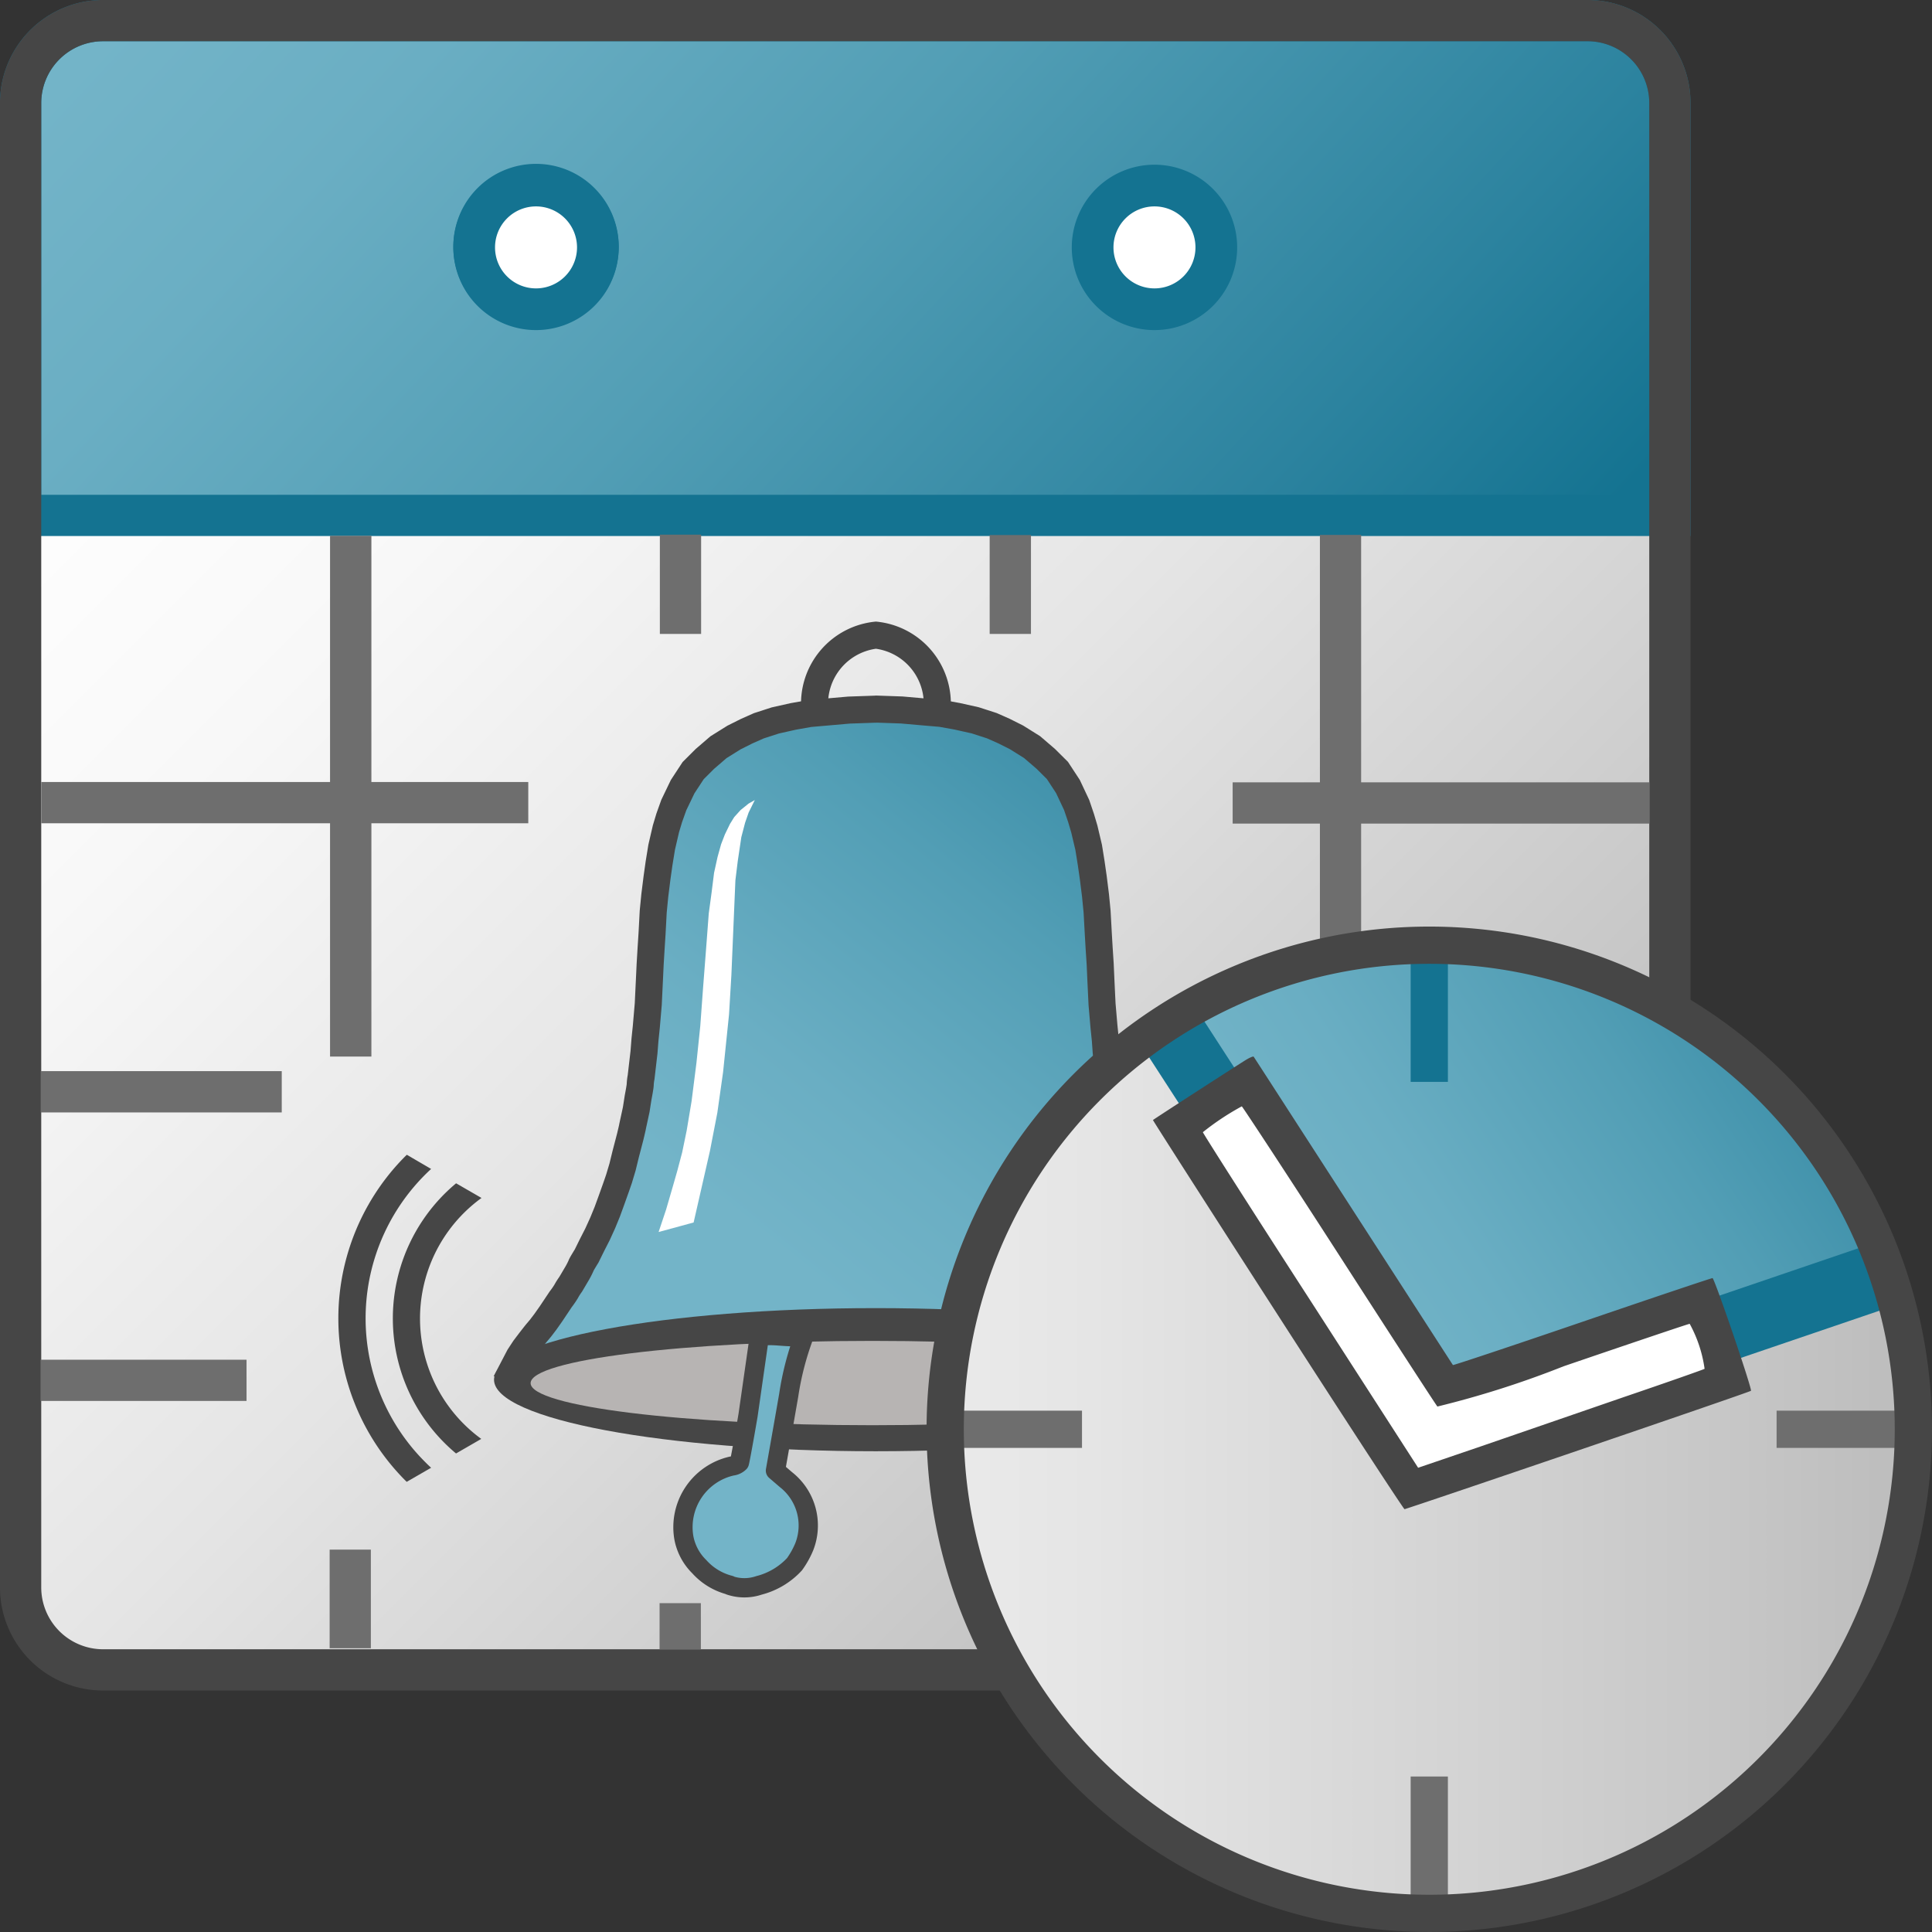 <svg id="Layer_1" data-name="Layer 1" xmlns="http://www.w3.org/2000/svg" xmlns:xlink="http://www.w3.org/1999/xlink" viewBox="0 0 48 48">
  <rect x="0" y="0" width="48" height="48" fill="#333333" stroke="none"/>
  <defs>
    <linearGradient id="linear-gradient" x1="43.369" y1="806.283" x2="77.033" y2="839.947" gradientTransform="translate(-35.125 -697.368) scale(0.875 0.875)" gradientUnits="userSpaceOnUse">
      <stop offset="0" stop-color="#fff"/>
      <stop offset="0.221" stop-color="#f8f8f8"/>
      <stop offset="0.541" stop-color="#e5e5e5"/>
      <stop offset="0.92" stop-color="#c6c6c6"/>
      <stop offset="1" stop-color="#bebebe"/>
    </linearGradient>
    <linearGradient id="linear-gradient-2" x1="49.269" y1="791.45" x2="78.85" y2="818.954" gradientTransform="translate(-35.125 -697.368) scale(0.875 0.875)" gradientUnits="userSpaceOnUse">
      <stop offset="0" stop-color="#73b4c8"/>
      <stop offset="0.175" stop-color="#6aaec3"/>
      <stop offset="0.457" stop-color="#529eb5"/>
      <stop offset="0.809" stop-color="#2c839f"/>
      <stop offset="1" stop-color="#147391"/>
    </linearGradient>
    <linearGradient id="linear-gradient-3" x1="62.837" y1="-39.056" x2="78.804" y2="-19.342" gradientTransform="matrix(0.875, 0, 0, -0.875, -35.125, -2.632)" xlink:href="#linear-gradient-2"/>
    <linearGradient id="linear-gradient-4" x1="75.842" y1="-26.7" x2="81.57" y2="-19.357" gradientTransform="matrix(0.875, 0, 0, -0.875, -35.125, -2.632)" xlink:href="#linear-gradient-2"/>
    <linearGradient id="linear-gradient-5" x1="54.562" y1="803.004" x2="72.667" y2="791.004" gradientTransform="translate(-17.687 -710.869) scale(0.925)" xlink:href="#linear-gradient-2"/>
    <linearGradient id="linear-gradient-6" x1="23.198" y1="-758.879" x2="69.198" y2="-758.879" gradientTransform="matrix(0.926, 0, 0, -0.926, -17.427, -666.213)" xlink:href="#linear-gradient"/>
  </defs>
  <g id="g1017">
    <path id="path13" d="M.512,12.293V39.438a2.05,2.05,0,0,0,2.048,2.05H39.439a2.049,2.049,0,0,0,2.049-2.047V12.293Z" fill="url(#linear-gradient)"/>
    <path id="path26" d="M41.488,12.805V2.562A2.048,2.048,0,0,0,39.442.512H2.562a2.05,2.05,0,0,0-2.05,2.05h0V12.805Z" stroke="#147391" stroke-miterlimit="10" stroke-width="1.025" fill="url(#linear-gradient-2)"/>
    <path id="circle42" d="M14.854,6.125a1.537,1.537,0,0,1-1.537,1.537h0a1.536,1.536,0,0,1-1.536-1.537h0a1.536,1.536,0,0,1,1.536-1.536h0A1.537,1.537,0,0,1,14.854,6.125Z" fill="#fff" stroke="#147391" stroke-miterlimit="10" stroke-width="1.036"/>
    <path id="circle44" d="M14.854,6.146a1.537,1.537,0,0,1-1.537,1.537h0a1.536,1.536,0,0,1-1.536-1.537h0A1.536,1.536,0,0,1,13.317,4.61h0A1.537,1.537,0,0,1,14.854,6.146Z" fill="#fff" stroke="#147391" stroke-miterlimit="10" stroke-width="1.036"/>
    <path id="circle46" d="M30.219,6.146a1.536,1.536,0,0,1-1.536,1.537h0a1.537,1.537,0,0,1-1.537-1.537h0A1.537,1.537,0,0,1,28.683,4.61h0A1.536,1.536,0,0,1,30.219,6.146Z" fill="#fff" stroke="#147391" stroke-miterlimit="10" stroke-width="1.036"/>
    <path id="path48" d="M41.488,39.438V2.562A2.048,2.048,0,0,0,39.442.512H2.562A2.05,2.05,0,0,0,.512,2.56V39.438a2.05,2.05,0,0,0,2.048,2.05H39.439a2.049,2.049,0,0,0,2.049-2.047Z" fill="none" stroke="#464646" stroke-miterlimit="10" stroke-width="1.025"/>
    <path id="path836" d="M21.762,15.443a2.045,2.045,0,0,0-1.855,2.193h0a2.044,2.044,0,0,0,1.855,2.192h0a2.046,2.046,0,0,0,1.856-2.192A2.047,2.047,0,0,0,21.762,15.443Zm0,.675a1.382,1.382,0,0,1,1.181,1.518,1.382,1.382,0,0,1-1.181,1.518,1.382,1.382,0,0,1-1.181-1.518A1.382,1.382,0,0,1,21.762,16.118Z" fill="#464646"/>
    <path id="path864" d="M21.742,17.62h-.021l-.63.022-.558.049-.422.037-.4.071-.447.1-.411.133-.3.133-.316.158-.386.241-.338.291-.291.29-.262.4L16.741,20l-.114.319-.082.273-.106.457-.065.4-.05.354-.056.447-.039.4-.029.547-.023.358-.024.4-.018.385-.029.607-.048.559-.034.33L16,26.142l-.072.62a1.249,1.249,0,0,0-.022.184c0,.053-.052.32-.052.32l-.047.3-.088.406c0,.017-.063.277-.063.277l-.112.429-.077.316-.088.294-.069.2-.116.325-.106.291-.116.283-.128.281-.137.268-.133.27s-.136.218-.136.235a1.98,1.98,0,0,1-.093.184l-.167.283a1.519,1.519,0,0,0-.111.175,2.1,2.1,0,0,1-.138.2l-.239.358-.141.2L13.428,33l-.115.136-.137.175-.146.193-.131.2-.082.157,8.9.047h.041l8.9-.047-.082-.158-.132-.2-.146-.193-.137-.175L30.049,33l-.124-.154-.14-.2-.24-.358a2.094,2.094,0,0,1-.137-.2,1.745,1.745,0,0,0-.11-.181l-.16-.279c-.035-.059-.066-.121-.1-.183,0-.018-.136-.236-.136-.236l-.133-.269-.137-.269-.128-.281-.116-.282-.106-.292-.115-.324-.065-.2-.087-.294-.078-.316-.11-.428s-.06-.263-.064-.277-.088-.406-.088-.406l-.047-.3a3.1,3.1,0,0,1-.051-.32,1.4,1.4,0,0,0-.021-.183l-.072-.62-.022-.311-.034-.33-.048-.559-.029-.607-.017-.385-.026-.4-.021-.359-.03-.547-.039-.4-.056-.447-.051-.355-.063-.394-.108-.457-.081-.273L26.749,20l-.216-.459-.262-.4-.291-.289-.339-.291-.385-.241-.315-.158-.3-.133-.412-.133-.447-.1-.4-.072-.422-.036-.556-.049-.632-.022Z" stroke="#464646" stroke-width="0.672" fill="url(#linear-gradient-3)"/>
    <path id="path1095-7" d="M33.839,29.086l-.6.35a5.047,5.047,0,0,1,.291,7.132c-.093.1-.19.2-.291.292l.607.35a5.709,5.709,0,0,0,.049-8.074l-.049-.049Z" fill="#464646"/>
    <path id="path990-2-9-0" d="M32.616,29.791l-.628.364a3.7,3.7,0,0,1,0,5.985l.627.363a4.374,4.374,0,0,0,0-6.712Z" fill="#464646"/>
    <path id="path1095-7-4" d="M10.111,28.692l.6.35a5.047,5.047,0,0,0-.293,7.131c.094.1.191.2.293.293l-.607.35a5.708,5.708,0,0,1-.051-8.073l.051-.05Z" fill="#464646"/>
    <path id="path990-2-9-0-6" d="M11.334,29.4l.629.363a3.7,3.7,0,0,0-.006,5.986l-.627.362a4.371,4.371,0,0,1,0-6.711Z" fill="#464646"/>
    <path id="path850" d="M16.363,30.609l.87-.237.405-1.776.184-.949.143-1.012.148-1.435.058-.975.1-2.356.059-.48.088-.59.094-.359.088-.253.153-.31-.153.087-.2.161-.158.175-.105.169-.127.262-.094.243-.088.316-.087.395-.063.5-.069.511-.069.912-.073.943-.069.944-.095.912-.121.954-.122.73-.111.538-.121.458-.127.443-.153.525Z" fill="#fff"/>
    <path id="path1030" d="M31.238,34.279c0,.981-4.245,1.777-9.482,1.777s-9.482-.794-9.482-1.777S16.52,32.5,21.756,32.5,31.238,33.3,31.238,34.279Z" fill="#464646"/>
    <path id="path834" d="M30.158,34.364c0,.577-3.8,1.045-8.487,1.045h0c-4.688,0-8.488-.468-8.488-1.045h0c0-.577,3.8-1.05,8.488-1.05h0C26.357,33.314,30.158,33.783,30.158,34.364Z" fill="#b7b4b3"/>
    <path id="path818" d="M18.132,39.383a1.522,1.522,0,0,1-.759-.46,1.354,1.354,0,0,1-.383-.719,1.558,1.558,0,0,1,1.193-1.781.316.316,0,0,0,.188-.087c.012-.032.109-.558.214-1.173l.282-1.97c.466-.035.452.022,1.1.022a7.258,7.258,0,0,0-.372,1.451c-.057.328-.154.881-.216,1.232l-.113.639.263.226a1.448,1.448,0,0,1,.454,1.662,2.159,2.159,0,0,1-.244.438,1.813,1.813,0,0,1-.882.525,1.131,1.131,0,0,1-.727,0Z" stroke="#464646" stroke-linejoin="round" stroke-width="0.479" fill="url(#linear-gradient-4)"/>
    <path id="rect932" d="M1.007,33.782H6.125v1.024H1.007Z" fill="#6e6e6e"/>
    <path id="rect932-2" d="M1.011,26.612H7v1.026H1.011Z" fill="#6e6e6e"/>
    <path id="rect932-2-4" d="M1.025,19.429h12.1v1.025H1.025Z" fill="#6e6e6e"/>
    <path id="rect932-2-3" d="M30.625,19.437H40.981v1.025H30.625Z" fill="#6e6e6e"/>
    <path id="rect932-2-45" d="M34.973,26.6H40.98v1.025H34.973Z" fill="#6e6e6e"/>
    <path id="rect932-2-2" d="M36.558,33.792h4.42v1.025h-4.42Z" fill="#6e6e6e"/>
    <path id="rect932-2-2-3" d="M33.817,38.5v2.45H32.793V38.5Z" fill="#6e6e6e"/>
    <path id="rect932-2-2-3-7" d="M33.817,13.29V26.25H32.793V13.29Z" fill="#6e6e6e"/>
    <path id="rect932-2-2-3-5" d="M25.614,13.293V15.75H24.588V13.293Z" fill="#6e6e6e"/>
    <path id="rect932-2-2-3-9" d="M17.419,13.283V15.75H16.394V13.283Z" fill="#6e6e6e"/>
    <path id="rect932-2-2-3-0" d="M9.227,13.312V26.25H8.2V13.312Z" fill="#6e6e6e"/>
    <path id="rect932-2-2-3-5-9" d="M25.6,38.5v2.47H24.579V38.5Z" fill="#6e6e6e"/>
    <path id="rect932-2-2-3-5-9-7" d="M17.413,39.83v1.148H16.387V39.83Z" fill="#6e6e6e"/>
    <path id="rect932-2-2-3-5-9-77" d="M9.214,38.5v2.45H8.19V38.5Z" fill="#6e6e6e"/>
    <path id="path24" d="M35.51,35.51,46.9,31.631a12.022,12.022,0,0,0-17.925-6.215Z" fill="url(#linear-gradient-5)"/>
    <path id="path26-1" d="M35.51,35.51,28.974,25.417A12.027,12.027,0,1,0,46.9,31.632Z" fill="url(#linear-gradient-6)"/>
    <path id="polyline28" d="M46.9,31.629,35.51,35.51,28.972,25.416" fill="none" stroke="#147391" stroke-width="1.637"/>
    <path id="line32" d="M35.51,23.74v3.139" fill="none" stroke="#147391" stroke-width="0.925"/>
    <path id="line34" d="M35.51,44.137v3.139" fill="none" stroke="#6e6e6e" stroke-width="0.925"/>
    <path id="line36" d="M26.882,35.51H23.74" fill="none" stroke="#6e6e6e" stroke-width="0.925"/>
    <path id="line38" d="M47.277,35.51H44.139" fill="none" stroke="#6e6e6e" stroke-width="0.925"/>
    <path id="circle30" d="M47.537,35.51A12.026,12.026,0,0,1,35.51,47.537h0A12.027,12.027,0,1,1,47.537,35.51Z" fill="none" stroke="#464646" stroke-linecap="round" stroke-linejoin="round" stroke-width="0.925"/>
    <path id="polygon40" d="M42.3,32.3l.676,1.98-7.919,2.7L29.24,27.968,31,26.834l4.928,7.639Z" fill="#fff"/>
    <path id="path887" d="M31.745,32.667c-1.711-2.655-3.105-4.833-3.1-4.84.035-.031,2.193-1.427,2.331-1.507.083-.049.16-.079.17-.068s1.123,1.737,2.477,3.832,2.466,3.819,2.474,3.83,1.454-.471,3.209-1.071,3.211-1.089,3.241-1.089c.048,0,.991,2.763.955,2.8s-8.561,2.941-8.607,2.941C34.872,37.494,33.457,35.325,31.745,32.667Zm8.605,2.041c1.073-.365,1.972-.682,2-.7a3.254,3.254,0,0,0-.37-1.118c-.029,0-1.438.476-3.133,1.055a23.743,23.743,0,0,1-3.135,1c-.029-.029-1.127-1.721-2.44-3.758s-2.407-3.7-2.42-3.7a6.439,6.439,0,0,0-.967.642c0,.023,1.2,1.909,2.675,4.189l2.673,4.148,1.584-.54Z" fill="#464646"/>
  </g>
</svg>
